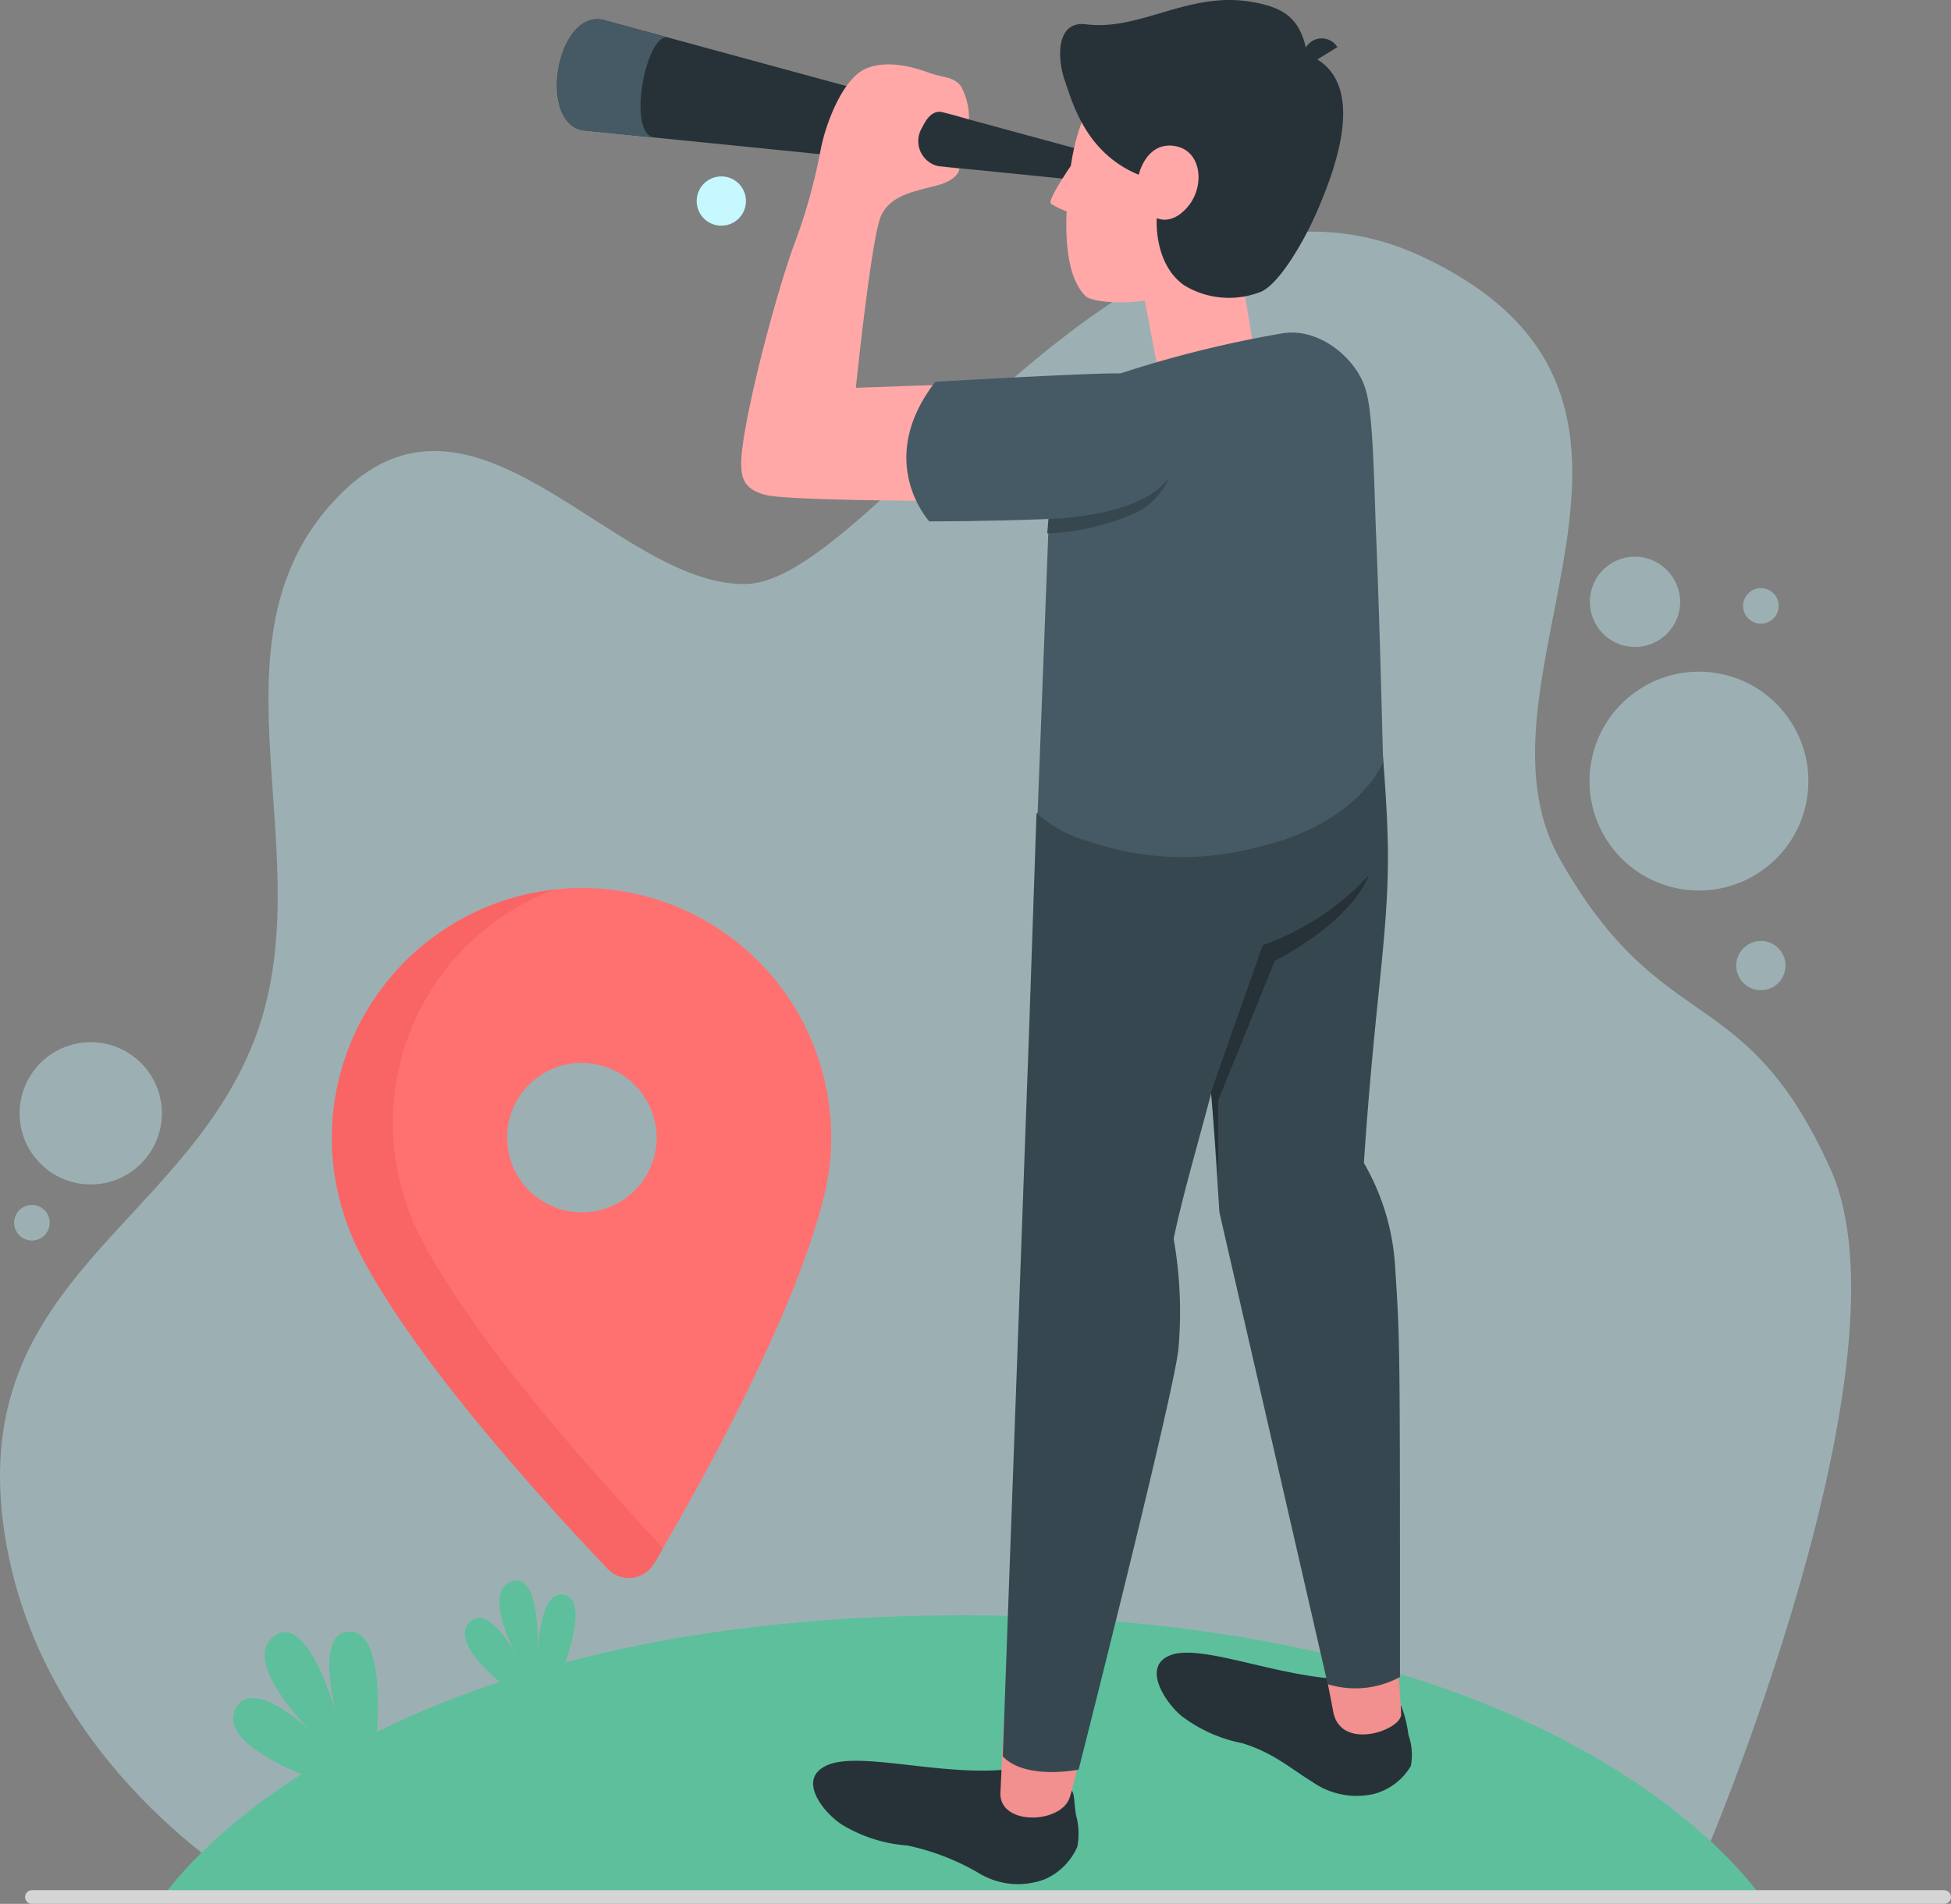 <svg xmlns="http://www.w3.org/2000/svg" width="142.634" height="139.2" viewBox="0 0 142.634 139.2">
  <rect x="0" y="0" width="142.634" height="139.2" fill="#808080" stroke="none"/>
  <g id="Group_948" data-name="Group 948" transform="translate(-116.166 -212.6)">
    <path id="Path_1734" data-name="Path 1734" d="M104.7,285.7s-16-9-18.3-26.7,13-21.8,18.3-35.2-4-29.1,6-39.7c10-10.7,20.4,6.4,30,6.2s28.2-33.7,49.3-24c22.4,10.4,2.7,30.8,10.2,44.1s13.5,8.7,19.8,22.7-9.3,50.4-9.3,50.4" transform="translate(30 65)" fill="#c7f8ff" opacity="0.4"/>
    <path id="Path_1735" data-name="Path 1735" d="M156.5,265.7c-45.2,0-58.5,20.7-58.5,20.7H215C214.9,286.3,201.7,265.7,156.5,265.7Z" transform="translate(30 65)" fill="#5ebf9c"/>
    <line id="Line_56" data-name="Line 56" x2="139.8" transform="translate(118.5 351.3)" fill="#fff" stroke="#d5d5d5" stroke-linecap="round" stroke-miterlimit="10" stroke-width="1"/>
    <g id="Group_947" data-name="Group 947" transform="translate(-1573.255 -687.882)">
      <path id="Path_1736" data-name="Path 1736" d="M92.719,196.842h0c4.133,8.156,14.053,18.9,18.241,23.256a2.135,2.135,0,0,0,3.362-.386c3.086-5.235,10.25-17.966,12.4-26.838h0a17.444,17.444,0,0,0,.386-6.338A18.224,18.224,0,1,0,90.9,190.725,17.184,17.184,0,0,0,92.719,196.842Zm21.713-8.818a5.465,5.465,0,1,1-6.062-4.795A5.5,5.5,0,0,1,114.432,188.025Z" transform="translate(1622.956 795)" fill="#ff7171"/>
      <path id="Path_1737" data-name="Path 1737" d="M97.083,195.94h0a18.778,18.778,0,0,1-1.819-6.117A18.187,18.187,0,0,1,106.893,170.7h-.055A18.27,18.27,0,0,0,90.8,190.925a18.777,18.777,0,0,0,1.819,6.117h0c4.133,8.156,14.053,18.9,18.241,23.311a2.135,2.135,0,0,0,3.362-.386,10.808,10.808,0,0,0,.661-1.157C110.53,214.126,101.106,203.821,97.083,195.94Z" transform="translate(1623 794.855)" fill="#f96464"/>
    </g>
    <circle id="Ellipse_88" data-name="Ellipse 88" cx="8" cy="8" r="8" transform="translate(231.194 276.325) rotate(-80.782)" fill="#c7f8ff" opacity="0.4"/>
    <circle id="Ellipse_89" data-name="Ellipse 89" cx="5.2" cy="5.2" r="5.2" transform="translate(117.6 288.8)" fill="#c7f8ff" opacity="0.4"/>
    <path id="Path_1739" data-name="Path 1739" d="M140.7,162.3a1.8,1.8,0,1,1-1.8-1.8A1.793,1.793,0,0,1,140.7,162.3Z" transform="translate(30 65)" fill="#c7f8ff"/>
    <path id="Path_1740" data-name="Path 1740" d="M216.7,218.2a1.8,1.8,0,1,1-1.8-1.8A1.793,1.793,0,0,1,216.7,218.2Z" transform="translate(30 65)" fill="#c7f8ff" opacity="0.4"/>
    <circle id="Ellipse_90" data-name="Ellipse 90" cx="1.3" cy="1.3" r="1.3" transform="translate(243.6 255.6)" fill="#c7f8ff" opacity="0.4"/>
    <circle id="Ellipse_91" data-name="Ellipse 91" cx="1.3" cy="1.3" r="1.3" transform="translate(117.2 300.7)" fill="#c7f8ff" opacity="0.4"/>
    <path id="Path_1741" data-name="Path 1741" d="M209,191.6a3.3,3.3,0,1,1-3.3-3.3A3.329,3.329,0,0,1,209,191.6Z" transform="translate(30 65)" fill="#c7f8ff" opacity="0.4"/>
    <path id="Path_1742" data-name="Path 1742" d="M110.9,278.3s-9.1-2.7-7.5-5.8c1.3-2.4,5.5,1.7,5.5,1.7s-4.9-4.8-2.9-6.8c2.6-2.5,4.8,5.7,4.8,5.7s-1.7-6,.8-6.2c3.3-.3,1.9,9.8,1.9,9.8" transform="translate(30 65)" fill="#5ebf9c"/>
    <path id="Path_1743" data-name="Path 1743" d="M124.4,271.9s-5.7-3.9-3.9-5.7c1.4-1.4,3.4,2.4,3.4,2.4s-2.4-4.4-.5-5.3c2.3-1.2,2.1,5,2.1,5s.1-4.5,1.9-4.1c2.3.5-.8,7.2-.8,7.2" transform="translate(30 65)" fill="#5ebf9c"/>
    <g id="Group_946" data-name="Group 946" transform="translate(-124.289 -39.885)">
      <g id="XMLID_33_" transform="translate(325.018 373.322)">
        <g id="XMLID_34_" transform="translate(0 0)">
          <path id="Path_1709" data-name="Path 1709" d="M348.865,393.67a8.78,8.78,0,0,1,.528,2.112,4.364,4.364,0,0,1,.176,2.288,4.474,4.474,0,0,1-2.64,2.024,5.646,5.646,0,0,1-4.577-.88c-1.584-.968-2.816-2.112-5.1-2.816a10.7,10.7,0,0,1-4.489-2.024c-1.232-1.056-2.992-3.785-.528-4.489,2.464-.616,7.657,1.672,12.5,1.848Z" transform="translate(-330.99 -389.781)" fill="#263238"/>
        </g>
      </g>
      <g id="XMLID_30_" transform="translate(337.26 374.043)">
        <path id="Path_1710" data-name="Path 1710" d="M350.269,390.6s.264,3.344.264,3.785c0,1.144-4.225,2.64-4.929,0l-.7-3.609Z" transform="translate(-344.9 -390.6)" fill="#f28f8f"/>
      </g>
      <path id="Path_1711" data-name="Path 1711" d="M343.666,306.8a59.494,59.494,0,0,1,3.961,6.6s.44,4.929.44,8.185c0,5.985-.968,10.65-1.76,22.443a17.112,17.112,0,0,1,2.288,7.657c.352,5.369.352,5.281.352,29.924a6.848,6.848,0,0,1-5.281.528l-7.921-34.5-.88-13.554-2.464-16.81Z" transform="translate(-6.141 -6.511)" fill="#37474f"/>
      <g id="XMLID_28_" transform="translate(299.904 381.229)">
        <g id="XMLID_29_" transform="translate(0 0)">
          <path id="Path_1712" data-name="Path 1712" d="M321.329,400.908c.264.264.176.88.352,1.848a5.173,5.173,0,0,1,.088,2.288,4.616,4.616,0,0,1-2.376,2.376,5.527,5.527,0,0,1-4.665-.352,17.537,17.537,0,0,0-5.369-2.112,10.765,10.765,0,0,1-4.753-1.5c-1.408-.88-3.432-3.432-1.056-4.4s8.185.792,12.938.352Z" transform="translate(-302.456 -398.764)" fill="#263238"/>
        </g>
      </g>
      <g id="XMLID_27_" transform="translate(313.585 378.18)">
        <path id="Path_1713" data-name="Path 1713" d="M324.249,396.268s-.88,3.872-1.144,4.665c-.528,2.024-5.1,2.2-5.1-.176l.264-5.457Z" transform="translate(-318 -395.3)" fill="#f28f8f"/>
      </g>
      <path id="Path_1714" data-name="Path 1714" d="M331.666,308c2.288,4.489,4.489,8.449,4.577,13.2.176,10.121-4.049,21.211-5.545,28.516a30.731,30.731,0,0,1,.352,8.009c-.264,3.08-7.3,30.8-7.3,30.8s-3.873.792-5.545-.968l1.936-53.423.528-15.49Z" transform="translate(-4.439 -6.655)" fill="#37474f"/>
      <g id="XMLID_26_" transform="translate(324.058 272.389)">
        <path id="Path_1715" data-name="Path 1715" d="M329.9,276.684l1.5,7.921,7.129-.528-1.5-8.977Z" transform="translate(-329.9 -275.1)" fill="#ffa8a7"/>
      </g>
      <g id="XMLID_25_" transform="translate(316.313 276.801)">
        <path id="Path_1716" data-name="Path 1716" d="M345.039,284.15c-.7-2.2-3.432-4.489-6.161-3.961a83.727,83.727,0,0,0-11.97,2.992c-2.552.88-4.753,3.08-5.017,11.354l-.792,20.771a9.315,9.315,0,0,0,3.784,2.024,21.019,21.019,0,0,0,12.146.44c7.569-1.672,9.329-6.249,9.329-6.249s-.264-11-.528-16.986C345.655,289.343,345.567,285.646,345.039,284.15Z" transform="translate(-321.1 -280.113)" fill="#455a64"/>
      </g>
      <path id="Path_1717" data-name="Path 1717" d="M320.978,264.042,284.453,254.1c-3.344-.528-4.665,7.481-1.408,8.1l37.581,3.784Z" transform="translate(0 -0.19)" fill="#263238"/>
      <path id="Path_1718" data-name="Path 1718" d="M312.34,281.215l-7.481.264s1.144-11.09,1.848-12.586,2.376-1.76,4.049-2.2,1.672-1.232,1.672-1.232l-1.5-.176a1.88,1.88,0,0,1-1.232-2.816c.264-.528.7-1.32,1.5-1.144s1.936.528,1.936.528a4.824,4.824,0,0,0-.616-2.464c-.616-.7-1.144-.528-2.376-.968-.968-.352-2.992-.968-4.577-.264s-2.816,3.7-3.256,5.809a41.541,41.541,0,0,1-2.024,7.217c-1.408,3.961-3.52,12.058-3.785,15.314-.088,1.5.088,2.376,1.76,2.816s13.994.44,13.994.44Z" transform="translate(-1.835 -0.641)" fill="#ffa8a7"/>
      <g id="XMLID_24_" transform="translate(317.254 264.556)">
        <path id="Path_1719" data-name="Path 1719" d="M323.693,266.2s-1.76,2.552-1.5,2.816a5.389,5.389,0,0,0,1.32.616Z" transform="translate(-322.169 -266.2)" fill="#ffa8a7"/>
      </g>
      <g id="XMLID_23_" transform="translate(318.41 255.764)">
        <path id="Path_1720" data-name="Path 1720" d="M329.131,256.905c-1.672.88-4.577,2.376-5.369,8.537-.792,6.249.264,8.273,1.144,9.153.616.528,3.7.616,5.281.088,1.936-.616,6.337-2.288,8.361-5.457,2.376-3.785,2.9-8.889.264-10.914C335.027,255.409,330.539,256.113,329.131,256.905Z" transform="translate(-323.483 -256.21)" fill="#ffa8a7"/>
      </g>
      <path id="Path_1721" data-name="Path 1721" d="M335.5,341.042l3.784-10.737a19.133,19.133,0,0,0,7.745-5.1s-.88,3.08-6.865,6.249l-4.137,10.209v5.633Z" transform="translate(-6.513 -8.717)" fill="#263238"/>
      <g id="XMLID_21_" transform="translate(317.96 252.485)">
        <g id="XMLID_22_" transform="translate(0)">
          <path id="Path_1722" data-name="Path 1722" d="M323.348,258.483c.528,1.5,1.5,5.193,5.369,6.777,0,0,.528-2.376,2.552-2.112s2.288,2.816,1.144,4.313c-1.232,1.584-2.376.968-2.376.968s-.264,3.344,2.024,4.929a6.327,6.327,0,0,0,5.633.44c1.32-.616,3.168-3.7,4.225-6.249,2.288-5.369,2.64-9.681-.88-11.09-.44-2.464-1.5-3.344-3.785-3.785-4.753-.968-8.361,2.112-12.41,1.584C322.644,253.994,322.732,256.811,323.348,258.483Z" transform="translate(-322.971 -252.484)" fill="#263238"/>
        </g>
      </g>
      <g id="XMLID_19_" transform="translate(335.761 255.311)">
        <g id="XMLID_20_" transform="translate(0)">
          <path id="Path_1723" data-name="Path 1723" d="M343.375,257.724l2.288-1.408a1.343,1.343,0,1,0-2.288,1.408Z" transform="translate(-343.196 -255.696)" fill="#263238"/>
        </g>
      </g>
      <path id="Path_1724" data-name="Path 1724" d="M312.312,284.116s10.561-.616,13.29-.616,5.545,4.577,3.873,7.657c-1.144,2.024-4.577,2.728-8.889,2.992-4.313.176-8.713.176-8.713.176S307.823,289.925,312.312,284.116Z" transform="translate(-3.48 -3.718)" fill="#455a64"/>
      <path id="Path_1725" data-name="Path 1725" d="M321.988,295.192s6.689-.088,8.8-2.992a5.09,5.09,0,0,1-3.08,2.816,17.7,17.7,0,0,1-5.809,1.232Z" transform="translate(-4.883 -4.761)" fill="#37474f"/>
      <path id="Path_1726" data-name="Path 1726" d="M284.453,254.1c-3.344-.528-4.665,7.481-1.408,8.1l5.281.528c-2.112-.176-.616-7.745.968-7.3h0Z" transform="translate(0 -0.19)" fill="#455a64"/>
    </g>
  </g>
</svg>
